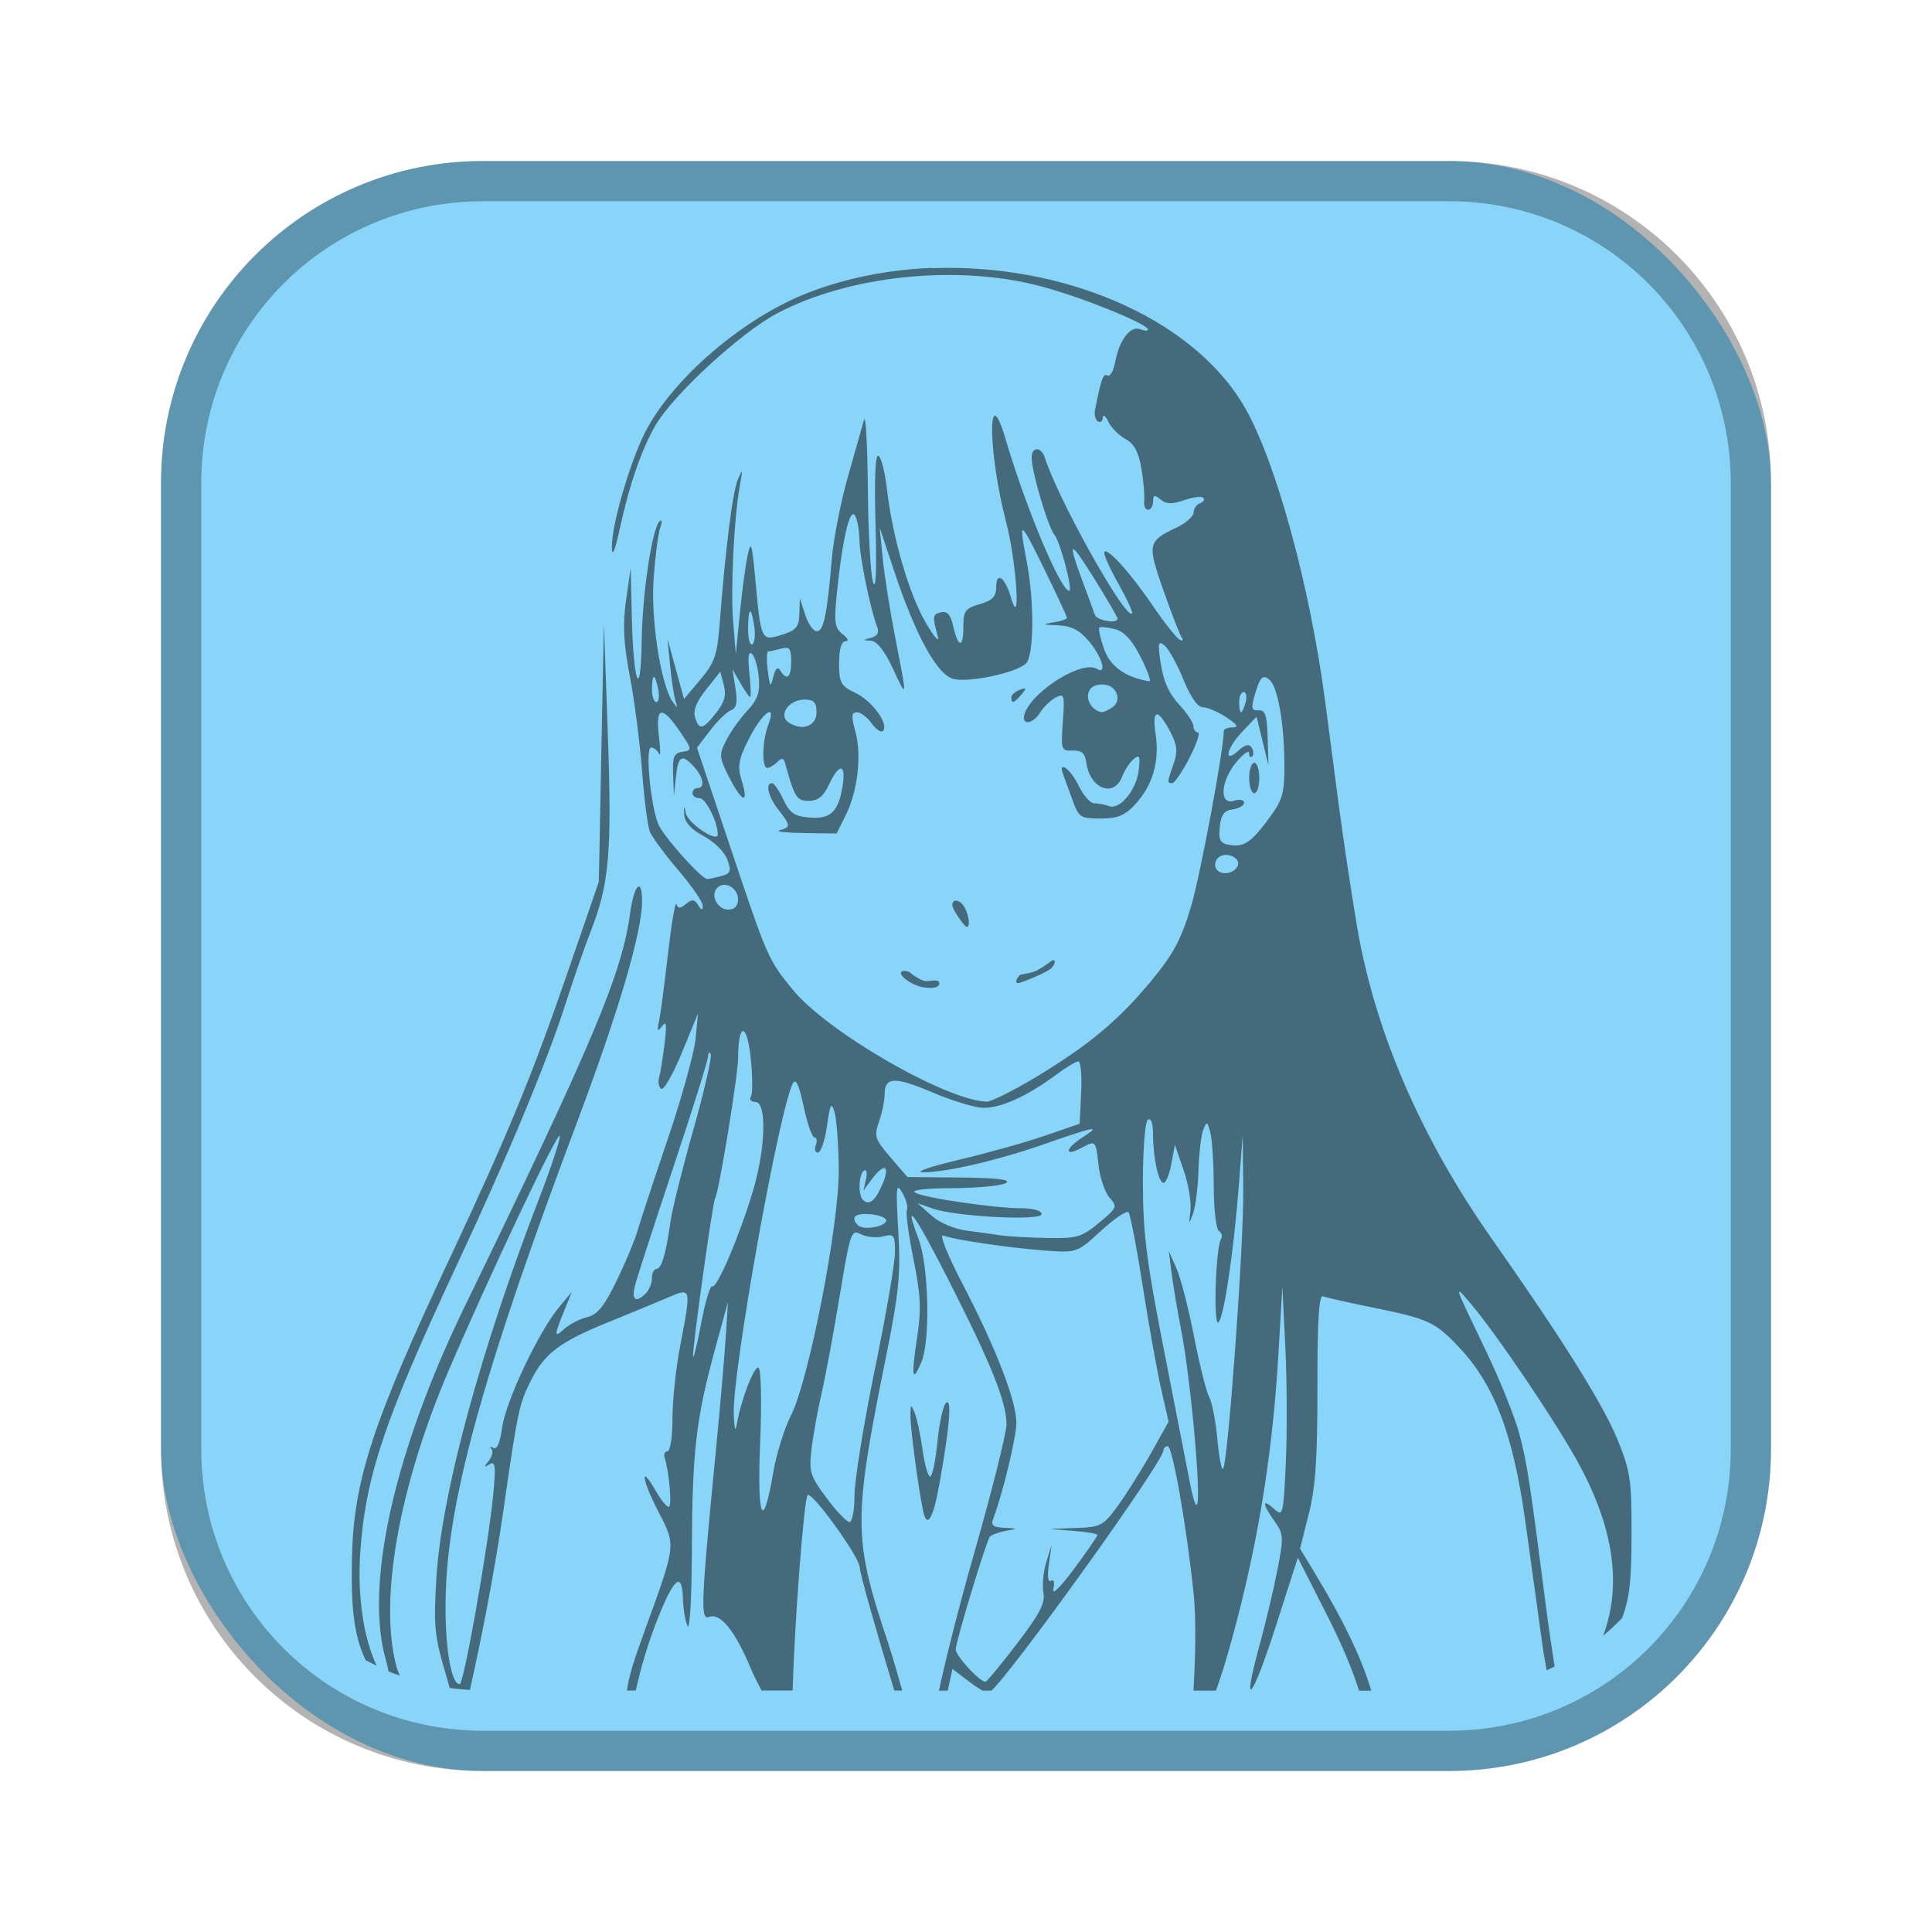 <?xml version="1.0" encoding="UTF-8"?>
<!-- Created with Inkscape (http://www.inkscape.org/) -->
<svg id="SVGRoot" width="48px" height="48px" version="1.1" viewBox="0 0 48 48" xmlns="http://www.w3.org/2000/svg" xmlns:cc="http://creativecommons.org/ns#" xmlns:dc="http://purl.org/dc/elements/1.1/" xmlns:rdf="http://www.w3.org/1999/02/22-rdf-syntax-ns#">
 <defs id="defs815">
  <style id="style819">.cls-1{fill:none;stroke:#fff;stroke-linecap:round;stroke-linejoin:round;}</style>
 </defs>
 <g id="layer1">
  <rect id="rect1373-5" x="4" y="4" width="40" height="40" ry="8" fill="#88d5f9" fill-rule="evenodd" style="paint-order:stroke fill markers"/>
  <path id="path856" d="m23.164 6.656c-1.055 0.04-2.102 0.238-3.072 0.611-1.615 0.622-3.387 2.137-4.066 3.478-0.387 0.763-0.838 2.329-0.824 2.859 0.006 0.246 0.073 0.096 0.186-0.424 0.245-1.13 0.545-2.003 0.896-2.611 0.438-0.758 2.116-2.303 3.019-2.781 1.793-0.949 4.482-1.226 6.557-0.676 1.005 0.267 2.662 0.936 2.662 1.076 0 0.037-0.088 0.033-0.195-0.008-0.244-0.094-0.515 0.262-0.619 0.809-0.043 0.227-0.132 0.379-0.195 0.34-0.103-0.064-0.154 0.079-0.307 0.852-0.024 0.121 0.008 0.25 0.07 0.289 0.063 0.039 0.118-0.003 0.123-0.094 0.005-0.091 0.067-0.044 0.139 0.104 0.072 0.148 0.263 0.34 0.426 0.428 0.215 0.115 0.324 0.318 0.395 0.738 0.054 0.318 0.084 0.678 0.068 0.799-0.016 0.121 0.027 0.219 0.096 0.219s0.125-0.091 0.125-0.203c0-0.166 0.034-0.176 0.186-0.051 0.141 0.117 0.284 0.122 0.588 0.016 0.22-0.077 0.432-0.103 0.473-0.059 0.041 0.044 0.004 0.106-0.082 0.137-0.086 0.031-0.158 0.134-0.158 0.229s-0.195 0.266-0.434 0.379c-0.704 0.334-0.719 0.404-0.324 1.533 0.198 0.565 0.402 1.095 0.453 1.178 0.059 0.096 0.04 0.118-0.053 0.061-0.08-0.05-0.367-0.411-0.635-0.805-0.565-0.829-1.13-1.464-1.223-1.371-0.035 0.035 0.116 0.383 0.336 0.773 0.22 0.391 0.378 0.733 0.35 0.762-0.161 0.161-1.834-2.829-2.164-3.867-0.089-0.281-0.33-0.287-0.33-0.008 0 0.356 0.405 1.725 0.57 1.926 0.143 0.173 0.461 1.383 0.363 1.383-0.213 0-1.081-2.067-1.582-3.772-0.453-1.54-0.441 0.311 0.014 2.062 0.262 1.01 0.373 2.749 0.119 1.873-0.146-0.504-0.365-0.655-0.365-0.252 0 0.234-0.093 0.33-0.408 0.422-0.364 0.105-0.408 0.168-0.408 0.572 0 0.531-0.134 0.514-0.254-0.033-0.059-0.269-0.146-0.37-0.293-0.338-0.22 0.048-0.226 0.094-0.088 0.598 0.047 0.173-0.086 0.023-0.295-0.332-0.418-0.709-0.833-2.138-0.967-3.318-0.047-0.417-0.143-0.792-0.211-0.834-0.08-0.049-0.106 0.556-0.074 1.709 0.032 1.148 0.009 1.659-0.062 1.432-0.061-0.195-0.119-1.245-0.129-2.334-0.009-1.089-0.052-1.853-0.096-1.697-0.044 0.156-0.224 0.792-0.4 1.414-0.177 0.622-0.355 1.528-0.396 2.012-0.119 1.411-0.205 1.822-0.375 1.822-0.088 0-0.217-0.183-0.289-0.408l-0.133-0.408-0.012 0.387c-0.011 0.327-0.08 0.408-0.443 0.52-0.509 0.156-0.51 0.152-0.654-1.41-0.081-0.875-0.107-0.947-0.189-0.564-0.052 0.242-0.139 0.892-0.193 1.445l-0.1 1.006-0.066-0.803c-0.068-0.815 0.022-2.609 0.17-3.41 0.072-0.391 0.067-0.404-0.053-0.125-0.13 0.303-0.311 1.734-0.453 3.594-0.059 0.767-0.124 0.956-0.477 1.375l-0.408 0.486-0.205-0.748-0.205-0.746 0.064 0.662c0.036 0.364 0.096 0.761 0.135 0.881 0.059 0.185 0.049 0.189-0.064 0.029-0.3-0.419-0.553-2.04-0.48-3.07 0.04-0.559 0.114-1.129 0.164-1.268 0.05-0.138 0.045-0.211-0.012-0.16-0.189 0.172-0.432 1.784-0.449 2.988-0.022 1.524-0.207 1.052-0.246-0.629l-0.027-1.193-0.115 0.799c-0.087 0.61-0.064 1.059 0.094 1.887 0.114 0.597 0.25 1.652 0.303 2.344 0.052 0.692 0.138 1.371 0.191 1.51 0.054 0.138 0.374 0.573 0.709 0.965 0.335 0.392 0.608 0.787 0.607 0.879-0.002 0.129-0.027 0.126-0.115-0.014-0.091-0.144-0.152-0.149-0.301-0.025-0.143 0.119-0.198 0.12-0.236 0.004-0.028-0.083-0.122 0.466-0.209 1.221s-0.186 1.513-0.223 1.685c-0.053 0.253-0.039 0.277 0.074 0.125 0.108-0.144 0.122-0.038 0.062 0.441-0.043 0.346-0.103 0.723-0.135 0.838s-0.007 0.241 0.055 0.279c0.062 0.038 0.292-0.366 0.512-0.9l0.4-0.973-0.061 0.629c-0.033 0.346-0.347 1.478-0.699 2.516-0.352 1.037-0.688 2.056-0.746 2.264s-0.285 0.754-0.508 1.215c-0.311 0.645-0.482 0.858-0.74 0.922-0.184 0.046-0.434 0.172-0.555 0.281-0.27 0.243-0.273 0.195-0.023-0.422l0.195-0.486-0.314 0.377c-0.503 0.604-1.326 2.339-1.414 2.984-0.053 0.384-0.13 0.566-0.221 0.514-0.077-0.044-0.1-0.035-0.049 0.021 0.051 0.057 0.023 0.191-0.062 0.297-0.127 0.158-0.124 0.173 0.018 0.088 0.144-0.087 0.159 0.043 0.09 0.762-0.124 1.28-0.729 4.701-0.832 4.701-0.248 0-0.407-1.212-0.334-2.553 0.126-2.322 1.033-5.512 3.225-11.342 1.061-2.822 1.639-4.785 1.639-5.557 0-0.615-0.2-0.41-0.297 0.303-0.204 1.501-0.908 3.175-4.115 9.781-1.762 3.629-2.497 6.962-1.941 8.807 0.042 0.14 0.03 0.151 0.053 0.244 0.092 0.039 0.187 0.071 0.281 0.105-0.024-0.071-0.062-0.148-0.08-0.215-0.445-1.644 0.055-4.475 1.303-7.385 1.026-2.391 2.708-5.943 2.752-5.811 0.023 0.068-0.209 0.771-0.514 1.56-1.464 3.797-2.425 7.348-2.551 9.422-0.071 1.173-0.046 1.45 0.209 2.309 0.053 0.18 0.087 0.302 0.121 0.428 0.165 0.023 0.333 0.038 0.502 0.047 0.294-1.3 0.62-2.981 0.834-4.469 0.355-2.473 0.389-2.636 0.684-3.221 0.335-0.666 0.714-0.954 1.883-1.43 0.587-0.239 1.278-0.524 1.537-0.635 0.567-0.242 0.566-0.251 0.283 1.227-0.104 0.542-0.188 1.349-0.188 1.793 0 0.443-0.056 0.807-0.123 0.807-0.067 0-0.099 0.07-0.072 0.156 0.119 0.386 0.188 1.225 0.102 1.225-0.053-4.37e-4 -0.197-0.176-0.32-0.393-0.398-0.7-0.355-0.299 0.053 0.492 0.454 0.88 0.464 0.793-0.354 3.045-0.241 0.665-0.358 1.014-0.418 1.42h0.221c0.123-0.568 0.297-1.159 0.539-1.772 0.414-1.048 0.617-1.203 0.633-0.488 0.005 0.221 0.055 0.514 0.111 0.652 0.059 0.145 0.107-0.687 0.111-1.957 0.009-2.385 0.106-3.211 0.586-4.959l0.311-1.133-0.057 0.881c-0.031 0.484-0.141 1.758-0.246 2.83-0.369 3.781-0.387 4.201-0.168 4.117 0.283-0.108 0.649 0.344 1.041 1.289 0.1 0.241 0.17 0.35 0.264 0.539h0.773c0.037-1.56 0.274-4.698 0.369-4.852 0.084-0.137 1.297 1.539 1.297 1.793 0 0.146 0.434 1.655 0.857 3.059h0.199c-0.13-0.44-0.211-0.762-0.367-1.23-0.852-2.552-0.854-3.01-0.041-7.041 0.328-1.625 0.37-2.061 0.309-3.144-0.063-1.117-0.052-1.223 0.104-0.945 0.096 0.172 0.146 0.359 0.111 0.416-0.035 0.057 0.037 0.602 0.16 1.211 0.185 0.914 0.201 1.258 0.092 1.973-0.149 0.973-0.12 1.135 0.107 0.602 0.226-0.53 0.184-2.386-0.068-3.055-0.402-1.065-0.098-0.643 0.777 1.082 1.036 2.041 1.406 2.967 1.406 3.516 3.4e-5 0.219-0.37 1.691-0.822 3.269-0.363 1.269-0.677 2.524-0.857 3.348h0.219l0.117-0.539 0.412 0.314c0.162 0.124 0.249 0.173 0.334 0.225h0.223c0.529-0.474 4.273-5.682 4.273-5.969 0-0.057 0.048-0.104 0.107-0.104 0.12 0 0.472 2.005 0.645 3.682 0.06 0.583 0.047 1.527-0.006 2.391h0.559c0.085-0.248 0.174-0.502 0.24-0.729 0.737-2.517 1.155-4.952 1.31-7.607l0.1-1.697 0.074 1.51c0.041 0.83 0.046 2.117 0.012 2.861-0.061 1.306-0.071 1.347-0.295 1.145-0.302-0.273-0.296-0.126 0.012 0.305 0.228 0.319 0.234 0.398 0.072 1.223-0.095 0.484-0.294 1.321-0.441 1.859-0.461 1.677-0.189 1.37 0.395-0.445l0.555-1.728 0.719 1.414c0.358 0.704 0.618 1.317 0.803 1.891h0.303c-0.25-0.833-0.692-1.74-1.342-2.82l-0.428-0.711 0.217-0.861c0.168-0.664 0.217-1.388 0.215-3.16-0.002-1.64 0.037-2.284 0.137-2.246 0.077 0.03 0.617 0.151 1.199 0.27 1.419 0.289 1.571 0.358 2.15 0.961 0.897 0.934 1.373 2.164 1.676 4.34 0.095 0.681 0.293 2.108 0.439 3.172 0.022 0.157 0.068 0.379 0.094 0.549 0.067-0.029 0.132-0.064 0.197-0.096-0.069-0.454-0.142-0.923-0.217-1.508-0.406-3.154-0.465-3.541-0.66-4.275-0.11-0.415-0.487-1.348-0.836-2.074-0.794-1.651-0.794-1.651-0.402-1.195 0.676 0.787 2.22 3.08 2.76 4.098 0.837 1.577 1.019 2.96 0.562 4.189 0.165-0.137 0.321-0.284 0.471-0.438 0.188-0.521 0.232-0.914 0.234-2.064 0.003-1.376-0.028-1.586-0.357-2.389-0.353-0.862-1.389-2.516-3.098-4.945-1.786-2.54-2.93-5.193-3.371-7.818-0.145-0.865-0.349-2.222-0.453-3.018-0.105-0.795-0.253-1.928-0.33-2.516-0.384-2.931-1.254-6.086-2.039-7.394-1.328-2.213-4.55-3.512-7.715-3.393zm-1.977 6.121c0.017-0.007 0.035 6.61e-4 0.051 0.025 0.061 0.097 0.113 0.375 0.115 0.617 0.004 0.417 0.268 1.707 0.441 2.158 0.054 0.14 0.003 0.228-0.15 0.268-0.217 0.056-0.216 0.06-2e-3 0.074 0.143 0.009 0.339 0.256 0.533 0.674 0.371 0.796 0.37 0.801 0.068-0.744-0.133-0.679-0.274-1.575-0.314-1.99l-0.074-0.754 0.355 1.068c0.541 1.624 1.073 2.593 1.48 2.695 0.384 0.096 1.535-0.146 1.795-0.379 0.206-0.185 0.218-1.537 0.021-2.555-0.203-1.052-0.168-1.035 0.436 0.199 0.311 0.636 0.566 1.183 0.566 1.217 0 0.034-0.156 0.086-0.346 0.115-0.285 0.043-0.266 0.055 0.113 0.07 0.346 0.014 0.542 0.115 0.787 0.406 0.323 0.384 0.45 0.837 0.189 0.676-0.359-0.222-1.591 0.541-1.791 1.107-0.107 0.303 0.192 0.284 0.385-0.025 0.084-0.135 0.256-0.301 0.383-0.369 0.213-0.114 0.226-0.071 0.178 0.602-0.05 0.696-0.04 0.726 0.244 0.715 0.225-0.009 0.307 0.064 0.34 0.303 0.09 0.649 0.687 0.878 0.891 0.342 0.06-0.158 0.189-0.353 0.285-0.434 0.146-0.121 0.166-0.074 0.125 0.277-0.058 0.496-0.471 0.995-0.738 0.893-0.102-0.039-0.268-0.07-0.367-0.07-0.099 0-0.273-0.199-0.389-0.441-0.193-0.404-0.519-0.645-0.385-0.283 0.032 0.086 0.136 0.37 0.229 0.629 0.159 0.445 0.198 0.473 0.703 0.473 0.422-2e-6 0.603-0.074 0.855-0.346 0.439-0.474 0.614-1.07 0.512-1.752-0.096-0.643 0.057-0.652 0.383-0.021 0.154 0.299 0.168 0.461 0.062 0.764-0.161 0.463-0.162 0.475-0.031 0.475 0.057 0 0.25-0.283 0.428-0.629 0.178-0.346 0.273-0.629 0.211-0.629s-0.113-0.07-0.113-0.156c-3.19e-4 -0.086-0.162-0.331-0.359-0.541-0.243-0.26-0.388-0.579-0.451-0.998-0.081-0.539-0.068-0.599 0.096-0.463 0.103 0.086 0.312 0.466 0.465 0.844 0.177 0.437 0.354 0.687 0.484 0.688 0.113 4.58e-4 0.377 0.113 0.584 0.25 0.27 0.179 0.314 0.249 0.156 0.25-0.121 4.62e-4 -0.221 0.04-0.221 0.088 0 0.468-0.584 3.595-0.818 4.379-0.238 0.797-0.442 1.175-0.977 1.822-0.82 0.992-1.564 1.613-2.894 2.412-0.555 0.334-1.099 0.602-1.209 0.598-1.028-0.043-3.963-1.741-4.814-2.785-0.61-0.749-0.622-0.777-1.549-3.541l-0.828-2.469 0.328-0.428c0.18-0.236 0.412-0.462 0.516-0.502 0.141-0.054 0.169-0.191 0.113-0.545l-0.076-0.475 0.199 0.346c0.109 0.19 0.218 0.346 0.242 0.346s0.015-0.267-0.02-0.596c-0.043-0.412-0.022-0.559 0.068-0.473 0.072 0.069 0.147 0.337 0.168 0.594 0.03 0.362-0.035 0.545-0.289 0.816-0.18 0.193-0.416 0.524-0.523 0.736-0.181 0.36-0.176 0.423 0.072 0.912 0.323 0.635 0.498 0.688 0.316 0.096-0.112-0.366-0.088-0.519 0.168-1.031 0.333-0.665 0.712-0.947 0.49-0.365-0.151 0.398-0.167 1.072-0.025 1.072 0.055 0 0.167-0.066 0.248-0.146 0.112-0.112 0.157-0.105 0.195 0.031 0.241 0.863 0.287 0.932 0.592 0.932 0.228 0 0.362-0.109 0.5-0.406 0.251-0.541 0.427-0.519 0.336 0.041-0.104 0.642-0.298 0.826-0.828 0.781-0.368-0.031-0.486-0.112-0.641-0.443-0.104-0.223-0.231-0.409-0.283-0.41-0.177-0.005-0.094 0.34 0.158 0.66 0.307 0.391 0.31 0.435 0.031 0.508-0.121 0.032 0.148 0.064 0.598 0.07l0.816 0.012 0.229-0.459c0.297-0.597 0.399-1.494 0.236-2.084-0.104-0.376-0.096-0.469 0.041-0.469 0.094 0 0.259 0.124 0.365 0.275 0.106 0.151 0.232 0.235 0.279 0.188 0.159-0.159-0.262-0.745-0.678-0.943-0.369-0.176-0.41-0.25-0.41-0.738 0-0.348 0.057-0.544 0.158-0.547 0.093-0.002 0.065-0.073-0.07-0.176-0.194-0.147-0.216-0.29-0.148-0.971 0.116-1.166 0.276-1.958 0.398-2.006zm5.481 0.871c0.047-0.004 0.22 0.247 0.533 0.75 0.311 0.5 0.564 0.937 0.564 0.971 0 0.138-0.514 0.05-0.564-0.096-0.03-0.086-0.169-0.467-0.311-0.848-0.191-0.514-0.269-0.773-0.223-0.777zm-8.033 1.547c0.029-0.012 0.068 0.109 0.105 0.367 0.031 0.211 0.009 0.412-0.049 0.447s-0.105-0.137-0.105-0.383c0-0.274 0.02-0.419 0.049-0.432zm-3.631 0.299-0.064 3.207-0.062 3.205-0.736 2.139c-0.912 2.654-1.516 4.121-2.945 7.168-1.967 4.191-2.42 5.59-2.455 7.57-0.02 1.163 0.052 1.856 0.342 2.463 0.089 0.05 0.183 0.092 0.275 0.137-0.317-0.662-0.481-1.687-0.41-2.783 0.124-1.902 0.596-3.311 2.414-7.199 1.255-2.684 2.223-5.012 2.686-6.455 0.203-0.634 0.483-1.44 0.621-1.791 0.467-1.185 0.535-1.961 0.432-4.894zm12.307 0.1c0.027-0.027 0.199-0.011 0.383 0.035 0.236 0.059 0.427 0.264 0.646 0.697 0.171 0.338 0.268 0.608 0.215 0.6-0.588-0.092-0.976-0.369-1.127-0.807-0.091-0.263-0.144-0.499-0.117-0.525zm-7.777 0.5c0.1 0.005 0.123 0.096 0.123 0.338 0 0.402-0.108 0.491-0.271 0.227-0.065-0.106-0.121-0.054-0.174 0.158-0.069 0.277-0.084 0.257-0.137-0.16-0.033-0.259-0.028-0.472 0.01-0.473 0.038-9.5e-4 0.182-0.031 0.32-0.068 0.053-0.014 0.095-0.023 0.129-0.021zm-1.639 0.596 0.088 0.332c0.066 0.246 0.018 0.425-0.188 0.686-0.333 0.423-0.424 0.442-0.527 0.115-0.053-0.168 0.036-0.391 0.273-0.689zm-1.648 0.125c0.027 0 0.074 0.142 0.107 0.314 0.033 0.173 0.013 0.314-0.047 0.314s-0.109-0.142-0.109-0.314 0.022-0.314 0.049-0.314zm15.195 0.012c0.034 0.01 0.072 0.037 0.115 0.08 0.195 0.195 0.347 1.083 0.354 2.059 0.005 0.717-0.042 0.897-0.35 1.32-0.459 0.632-0.648 0.765-1.004 0.707-0.243-0.039-0.284-0.114-0.252-0.447 0.029-0.303 0.107-0.407 0.322-0.438 0.156-0.022 0.283-0.097 0.283-0.166 0-0.069-0.114-0.091-0.252-0.047-0.374 0.119-0.335-0.493 0.062-0.965 0.173-0.205 0.314-0.305 0.314-0.219s0.035 0.124 0.076 0.082c0.042-0.042 0.037-0.14-0.012-0.219-0.062-0.1-0.161-0.077-0.328 0.074-0.387 0.35-0.296-0.063 0.105-0.482l0.344-0.359 0.148 0.604 0.148 0.605-0.021-0.691c-0.016-0.556-0.06-0.69-0.227-0.678-0.171 0.013-0.187-0.05-0.098-0.363 0.103-0.358 0.169-0.487 0.27-0.457zm-4.053 0.178c0.351 0 0.513 0.402 0.232 0.58-0.093 0.059-0.198 0.107-0.232 0.107-0.2 0-0.395-0.248-0.355-0.451 0.03-0.155 0.151-0.236 0.355-0.236zm-1.918 0.107c-0.007-0.016-0.052-0.006-0.139 0.027-0.114 0.044-0.207 0.13-0.207 0.191 0 0.162 0.073 0.14 0.254-0.078 0.066-0.08 0.099-0.124 0.092-0.141zm5.428 0.08c0.063 0 0.085 0.114 0.049 0.252-0.036 0.138-0.089 0.252-0.115 0.252-0.027 0-0.047-0.114-0.047-0.252 0-0.138 0.051-0.252 0.113-0.252zm-10.914 0.189c0.237 0 0.301 0.067 0.301 0.314 0 0.345-0.354 0.476-0.691 0.256-0.27-0.176 7.31e-4 -0.57 0.391-0.57zm-3.557 0.328c0.086-0.021 0.237 0.132 0.459 0.457 0.311 0.456 0.315 0.473 0.068 0.512-0.212 0.034-0.25 0.127-0.232 0.566l0.02 0.525 0.051-0.471c0.055-0.527 0.149-0.579 0.453-0.242 0.232 0.257 0.276 0.523 0.084 0.523-0.069 0-0.127 0.058-0.127 0.127 0 0.069 0.081 0.125 0.178 0.125 0.154 0 0.451 0.594 0.451 0.902 0 0.214-0.737-0.274-0.793-0.525-0.048-0.214-0.055-0.21-0.041 0.029 0.011 0.191 0.17 0.368 0.486 0.537 0.265 0.142 0.522 0.398 0.588 0.586 0.1 0.287 0.078 0.344-0.156 0.406-0.15 0.04-0.302 0.073-0.34 0.074-0.149 0.004-1.12-1.086-1.23-1.381-0.191-0.512-0.317-1.887-0.172-1.887 0.07 0 0.161 0.072 0.199 0.158 0.038 0.086 0.037-0.113-0.004-0.441-0.045-0.368-0.027-0.561 0.059-0.582zm14.734 1.242c-0.069 0-0.127 0.171-0.127 0.379s0.058 0.377 0.127 0.377c0.069 0 0.125-0.169 0.125-0.377s-0.056-0.379-0.125-0.379zm-0.746 2.291c0.179-0.02 0.389 0.101 0.338 0.256-0.07 0.21-0.426 0.27-0.537 0.09-0.049-0.079-0.029-0.201 0.043-0.273 0.042-0.042 0.097-0.066 0.156-0.072zm-12.438 0.742c0.171-0.013 0.357 0.144 0.357 0.359 0 0.167-0.083 0.256-0.238 0.256-0.273 0-0.458-0.36-0.277-0.541 0.046-0.046 0.101-0.07 0.158-0.074zm5.791 0.393c-0.06-0.01-0.108 0.026-0.109 0.107-0.002 0.11 0.259 0.46 0.305 0.506 0.153 0.153 0.13-0.222-0.006-0.455-0.055-0.094-0.129-0.148-0.189-0.158zm2.393 1.478c-0.035 0-0.243 0.187-0.434 0.27-0.19 0.082-0.361 0.061-0.404 0.113-0.087 0.105-0.101 0.188-0.031 0.188 0.069 0 0.752-0.277 0.838-0.381 0.087-0.105 0.101-0.189 0.031-0.189zm-3.678 0.266c-0.051-0.003-0.097 0.01-0.1 0.049-8e-3 0.116 0.318 0.315 0.525 0.354 0.144 0.027 0.432 0.05 0.428-0.096-4e-3 -0.134-0.271-0.019-0.396-0.064-0.117-0.043-0.264-0.139-0.32-0.193-0.028-0.027-0.086-0.046-0.137-0.049zm-4.023 1.496c0.066-7.86e-4 0.142 0.22 0.189 0.662 0.049 0.455 0.052 0.888 0.006 0.963-0.046 0.075 0.003 0.135 0.111 0.135 0.289 0 0.257 1.155-0.062 2.219-0.337 1.121-0.897 2.433-1.01 2.363-0.049-0.03-0.173 0.384-0.275 0.92-0.102 0.536-0.192 0.903-0.201 0.816-0.019-0.194 0.487-3.825 0.547-3.922 0.096-0.156 0.57-3.047 0.572-3.49 0.002-0.443 0.057-0.665 0.123-0.666zm-0.846 0.537c0.012-0.01 0.027 0.003 0.043 0.041 0.032 0.077-0.165 0.926-0.436 1.887-0.271 0.961-0.525 1.982-0.564 2.269-0.109 0.788-0.223 1.176-0.348 1.176-0.062 0-0.113 0.102-0.113 0.227s-0.067 0.294-0.15 0.377c-0.25 0.25-0.363 0.171-0.271-0.191 0.047-0.188 0.473-1.502 0.945-2.918 0.473-1.416 0.864-2.662 0.869-2.769 0.003-0.054 0.013-0.088 0.025-0.098zm9.176 0.217c0.059 0 0.091 0.349 0.07 0.775l-0.037 0.773-0.881 0.303c-0.484 0.166-1.447 0.434-2.139 0.598-0.692 0.163-1.086 0.3-0.879 0.305 0.528 0.011 1.84-0.289 2.955-0.678 1.352-0.471 1.498-0.499 1.023-0.195-0.444 0.284-0.474 0.502-0.037 0.268 0.36-0.193 0.357-0.195 0.428 0.436 0.035 0.314 0.16 0.675 0.275 0.803 0.199 0.219 0.184 0.252-0.266 0.623-0.432 0.356-0.552 0.391-1.297 0.375-0.451-0.009-0.96-0.038-1.133-0.064-0.173-0.026-0.556-0.079-0.852-0.117-0.315-0.041-0.679-0.197-0.881-0.377l-0.344-0.307 0.367 0.131c0.572 0.205 2.715 0.316 2.715 0.141 0-0.085-0.206-0.145-0.498-0.145-0.664 0-2.41-0.256-2.647-0.389-0.113-0.064 0.263-0.108 0.943-0.111 0.622-0.003 1.217-0.062 1.32-0.129 0.129-0.083-0.229-0.126-1.131-0.135l-1.32-0.012-0.422-0.49c-0.387-0.45-0.41-0.524-0.283-0.889 0.076-0.219 0.139-0.524 0.139-0.68 0-0.431 0.252-0.442 1.174-0.049 0.465 0.198 1.027 0.373 1.25 0.387 0.427 0.026 1.121-0.285 1.844-0.826 0.238-0.178 0.482-0.324 0.541-0.324zm-7.033 0.502c0.059 0.024 0.126 0.226 0.209 0.617 0.089 0.422 0.21 0.768 0.268 0.768s0.073 0.084 0.033 0.188c-0.04 0.104-0.015 0.189 0.055 0.189s0.17-0.297 0.223-0.66c0.08-0.556 0.11-0.61 0.188-0.346 0.051 0.173 0.099 0.809 0.105 1.414 0.015 1.36-0.744 5.265-1.191 6.131-0.161 0.311-0.358 0.949-0.438 1.416-0.256 1.499-0.403 1.152-0.324-0.766 0.041-0.99 0.024-1.801-0.039-1.84-0.109-0.067-0.443 0.81-0.549 1.441-0.029 0.173-0.06 0.031-0.068-0.314-0.028-1.096 1.142-7.613 1.473-8.203 0.018-0.031 0.037-0.043 0.057-0.035zm8.764 0.943c0.075-0.046 0.125 0.1 0.125 0.355 0 0.59 0.135 1.217 0.262 1.217 0.057 0 0.145-0.211 0.193-0.471l0.088-0.473 0.217 0.629c0.119 0.346 0.195 0.798 0.17 1.006-0.044 0.356-0.039 0.361 0.066 0.064 0.061-0.173 0.121-0.655 0.133-1.07s0.065-0.863 0.117-0.998c0.089-0.227 0.102-0.222 0.178 0.062 0.045 0.169 0.083 0.771 0.084 1.338 9.44e-4 0.567 0.059 1.066 0.129 1.109 0.07 0.043 0.094 0.134 0.051 0.203-0.13 0.21-0.194 2.146-0.068 2.068 0.136-0.084 0.387-1.762 0.516-3.453l0.092-1.209 0.014 1.383c0.012 1.382-0.382 6.798-0.504 6.92-0.035 0.035-0.099-0.303-0.141-0.75-0.042-0.447-0.133-0.914-0.203-1.039-0.07-0.125-0.238-0.8-0.375-1.5-0.137-0.7-0.334-1.464-0.438-1.697l-0.189-0.426 0.072 0.566c0.039 0.311 0.144 0.933 0.234 1.383 0.091 0.45 0.231 1.526 0.312 2.391 0.177 1.887 0.129 2.558-0.1 1.383-0.087-0.45-0.384-1.969-0.66-3.375-0.413-2.105-0.502-2.819-0.502-4.047 0-0.858 0.055-1.526 0.127-1.57zm-6.539 1.209c0.052 0.024 0.041 0.157-0.057 0.391-0.175 0.416-0.335 0.546-0.486 0.395-0.126-0.126-0.106-0.646 0.027-0.729 0.063-0.039 0.085 0.057 0.049 0.213l-0.064 0.283 0.209-0.283c0.154-0.207 0.27-0.293 0.322-0.27zm6.053 1.092c0.045 0.049 0.206 0.881 0.357 1.85 0.152 0.968 0.358 2.119 0.459 2.557l0.182 0.797-0.434 0.775c-0.239 0.427-0.611 1.017-0.824 1.31-0.366 0.503-0.426 0.535-1.047 0.557l-0.66 0.023 0.598 0.047c0.329 0.026 0.598 0.072 0.598 0.104 0 0.032-0.262 0.413-0.582 0.844-0.335 0.452-0.552 0.663-0.514 0.5 0.039-0.166 0.015-0.251-0.057-0.207-0.075 0.046-0.095-0.112-0.053-0.41l0.07-0.482-0.135 0.434c-0.074 0.238-0.105 0.577-0.07 0.754 0.049 0.25-0.091 0.525-0.633 1.234-0.383 0.502-0.742 0.941-0.797 0.975-0.099 0.061-0.751-0.633-0.75-0.797 0.002-0.199 0.769-2.728 0.852-2.807 0.05-0.047 0.231-0.112 0.404-0.143 0.297-0.053 0.295-0.058-0.045-0.074-0.288-0.014-0.343-0.06-0.275-0.236 0.227-0.591 0.572-2.021 0.572-2.373 0-0.541-0.512-1.865-1.324-3.424-0.394-0.757-0.6-1.27-0.492-1.228 0.277 0.106 1.65 0.308 2.537 0.373 0.781 0.057 0.788 0.054 1.383-0.492 0.329-0.302 0.635-0.508 0.68-0.459zm-6.641 0.049c0.064-0.009 0.146-0.007 0.242 2e-3 0.225 0.022 0.396 0.095 0.381 0.164-0.033 0.151-0.575 0.238-0.701 0.111-0.149-0.149-0.113-0.252 0.078-0.277zm-0.156 0.461c0.039-0.015 0.086 4e-3 0.145 0.035 0.135 0.072 0.382 0.098 0.549 0.057 0.28-0.07 0.303-0.042 0.303 0.396 0 0.261-0.227 1.577-0.504 2.926-0.277 1.348-0.502 2.75-0.502 3.113s-0.057 0.66-0.125 0.66-0.325-0.269-0.57-0.598c-0.41-0.55-0.44-0.648-0.371-1.227 0.041-0.346 0.154-0.968 0.25-1.383s0.298-1.502 0.449-2.416c0.195-1.18 0.259-1.52 0.377-1.565zm2.273 4.219c-0.073 0.045-0.171 0.476-0.219 0.959-0.048 0.483-0.13 0.879-0.184 0.879s-0.138-0.299-0.188-0.662c-0.05-0.363-0.137-0.772-0.193-0.91-0.096-0.236-0.102-0.233-0.109 0.039-8e-3 0.293 0.198 1.842 0.318 2.398 0.095 0.441 0.249 0.181 0.402-0.678 0.254-1.423 0.312-2.112 0.172-2.025z" opacity=".5" stroke-width=".126"/>
  <path id="rect817" d="m12 4c-4.432 0-8 3.568-8 8v24c0 4.432 3.568 8 8 8h24c4.432 0 8-3.568 8-8v-24c0-4.432-3.568-8-8-8h-24zm0 1h24c3.878 0 7 3.122 7 7v24c0 3.878-3.122 7-7 7h-24c-3.878 0-7-3.122-7-7v-24c0-3.878 3.122-7 7-7z" fill-rule="evenodd" opacity=".3" style="paint-order:stroke fill markers"/>
 </g>
</svg>
